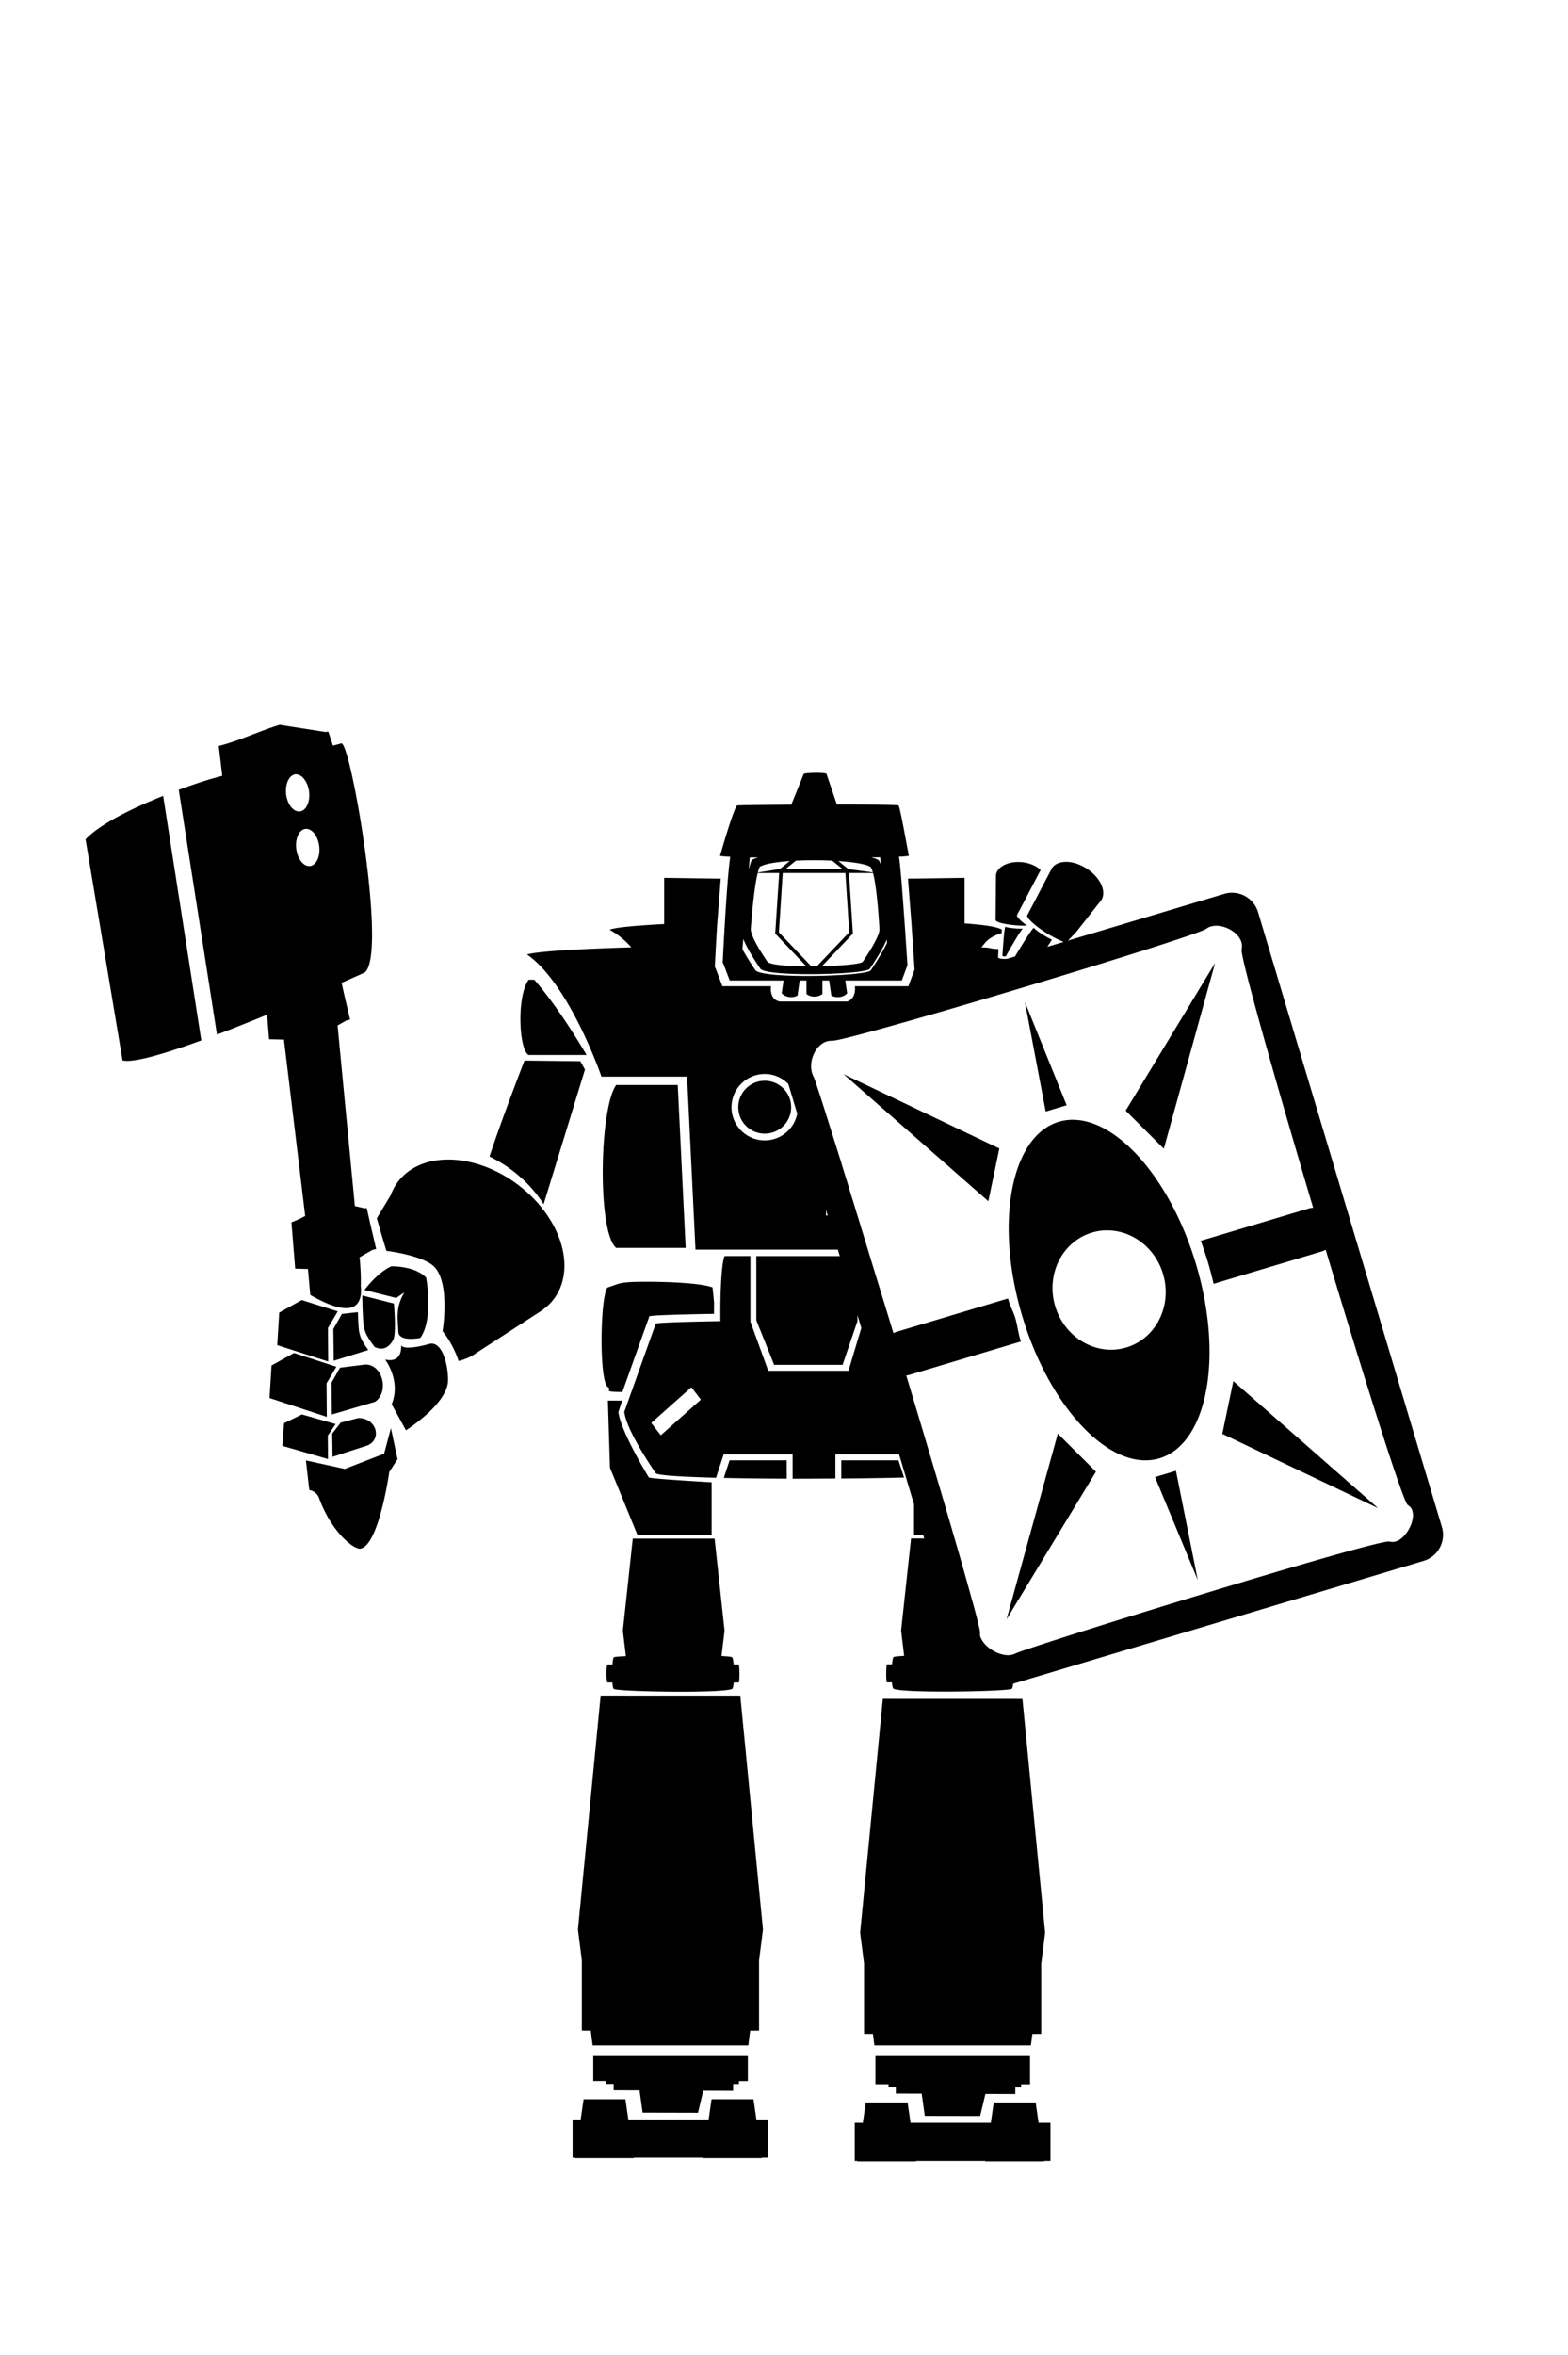 <?xml version="1.0" encoding="UTF-8" standalone="no"?>
<!-- Created with Inkscape (http://www.inkscape.org/) -->

<svg
   sodipodi:docname="Centurion Gladiator.svg"
   inkscape:version="1.1.2 (0a00cf5339, 2022-02-04)"
   id="svg8"
   version="1.1"
   viewBox="0 0 34.983 52.516"
   height="52.516mm"
   width="34.983mm"
   xmlns:inkscape="http://www.inkscape.org/namespaces/inkscape"
   xmlns:sodipodi="http://sodipodi.sourceforge.net/DTD/sodipodi-0.dtd"
   xmlns="http://www.w3.org/2000/svg"
   xmlns:svg="http://www.w3.org/2000/svg"
   xmlns:rdf="http://www.w3.org/1999/02/22-rdf-syntax-ns#"
   xmlns:cc="http://creativecommons.org/ns#"
   xmlns:dc="http://purl.org/dc/elements/1.1/">
  <defs
     id="defs2" />
  <sodipodi:namedview
     id="base"
     pagecolor="#ffffff"
     bordercolor="#666666"
     borderopacity="1.0"
     inkscape:pageopacity="0.0"
     inkscape:pageshadow="2"
     inkscape:zoom="2.8284271"
     inkscape:cx="-16.086679"
     inkscape:cy="137.70905"
     inkscape:document-units="mm"
     inkscape:current-layer="layer1"
     showgrid="false"
     inkscape:window-width="1846"
     inkscape:window-height="1016"
     inkscape:window-x="74"
     inkscape:window-y="1107"
     inkscape:window-maximized="1"
     inkscape:snap-global="false"
     fit-margin-top="0"
     fit-margin-left="0"
     fit-margin-right="0"
     fit-margin-bottom="0"
     showguides="false"
     inkscape:guide-bbox="true"
     inkscape:pagecheckerboard="0" />
  <g
     inkscape:label="Capa 1"
     inkscape:groupmode="layer"
     id="layer1"
     transform="translate(-135.49,-99.591)">
    <path
       id="path878"
       style="fill:#000000;stroke:none;stroke-width:1.16;stroke-linejoin:round"
       d="M 23.551 60.996 C 21.81 61.52 20.185 62.331 18.416 62.777 L 18.713 65.287 L 18.018 65.477 C 17.42 65.64 16.329 65.992 15.049 66.467 L 18.268 87.062 C 19.658 86.535 21.099 85.958 22.486 85.387 L 22.654 87.455 L 22.674 87.451 L 22.674 87.453 L 23.904 87.484 L 25.695 102.328 C 25.315 102.528 24.931 102.716 24.535 102.861 L 24.852 106.762 L 24.871 106.758 L 24.871 106.76 L 25.926 106.787 L 26.121 108.969 C 30.291 111.37 30.489 109.309 30.373 108.199 C 30.402 107.314 30.33 106.367 30.275 105.799 L 31.359 105.18 L 31.668 105.105 L 31.189 103.057 L 30.889 101.723 L 30.877 101.721 L 30.861 101.656 L 30.699 101.68 L 29.877 101.492 L 28.42 86.297 L 29.162 85.873 L 29.471 85.799 L 28.992 83.75 L 28.758 82.707 C 29.855 82.222 30.67 81.857 30.67 81.857 C 32.649 80.612 29.575 62.68 28.752 62.555 L 28.031 62.75 L 27.668 61.641 L 27.652 61.639 L 27.629 61.574 L 27.393 61.598 L 23.551 60.996 z M 68.654 65.031 C 68.239 65.036 67.813 65.069 67.67 65.117 L 66.619 67.713 C 64.238 67.729 62.154 67.754 62.053 67.783 C 61.728 68.108 60.623 72.012 60.623 72.012 C 60.661 72.045 60.99 72.074 61.482 72.098 C 61.18 73.992 60.844 81.033 60.844 81.033 C 60.854 81.05 60.876 81.061 60.891 81.076 L 61.436 82.508 L 65.969 82.508 L 65.812 83.582 C 66.109 83.927 66.734 84.015 67.145 83.773 L 67.328 82.508 L 67.893 82.508 L 67.896 83.643 C 68.24 83.94 68.872 83.94 69.242 83.641 L 69.238 82.508 L 69.807 82.508 L 69.99 83.773 C 70.401 84.015 71.025 83.927 71.322 83.582 L 71.166 82.508 L 75.924 82.508 L 76.396 81.223 L 76.395 81.209 C 76.396 81.208 76.397 81.206 76.398 81.205 C 76.398 81.205 75.895 73.299 75.684 72.092 C 76.144 72.069 76.441 72.042 76.512 72.012 C 76.512 72.012 75.788 67.974 75.654 67.783 C 75.567 67.72 73.144 67.702 70.459 67.701 L 69.58 65.117 C 69.475 65.05 69.07 65.027 68.654 65.031 z M 24.855 65.16 A 1.574 0.973 82.764 0 1 25.195 65.225 A 1.574 0.973 82.764 0 1 25.271 65.258 A 1.574 0.973 82.764 0 1 25.576 65.516 A 1.574 0.973 82.764 0 1 25.627 65.588 A 1.574 0.973 82.764 0 1 25.834 65.945 A 1.574 0.973 82.764 0 1 25.879 66.045 A 1.574 0.973 82.764 0 1 26.02 66.6 A 1.574 0.973 82.764 0 1 25.252 68.283 A 1.574 0.973 82.764 0 1 24.088 66.846 A 1.574 0.973 82.764 0 1 24.086 66.309 A 1.574 0.973 82.764 0 1 24.1 66.186 A 1.574 0.973 82.764 0 1 24.219 65.748 A 1.574 0.973 82.764 0 1 24.262 65.662 A 1.574 0.973 82.764 0 1 24.488 65.344 A 1.574 0.973 82.764 0 1 24.533 65.311 A 1.574 0.973 82.764 0 1 24.855 65.16 z M 13.736 66.973 C 11.232 67.976 8.434 69.323 7.203 70.635 L 10.318 89.236 C 11.217 89.462 13.857 88.682 16.947 87.555 L 13.736 66.973 z M 25.775 69.75 A 1.574 0.973 82.764 0 1 26.873 71.191 A 1.574 0.973 82.764 0 1 26.105 72.877 A 1.574 0.973 82.764 0 1 24.943 71.438 A 1.574 0.973 82.764 0 1 25.709 69.754 A 1.574 0.973 82.764 0 1 25.775 69.75 z M 74.104 72.141 L 74.152 72.756 C 74.092 72.576 74.027 72.437 73.957 72.367 C 73.822 72.286 73.607 72.215 73.354 72.148 C 73.575 72.144 73.9 72.145 74.104 72.141 z M 63.123 72.15 C 63.32 72.155 63.628 72.153 63.84 72.156 C 63.616 72.22 63.421 72.288 63.293 72.367 C 63.202 72.538 63.118 72.847 63.039 73.201 L 63.123 72.15 z M 68.645 72.389 C 69.126 72.39 69.605 72.403 70.066 72.426 L 70.916 73.113 L 66.156 73.113 L 67.008 72.426 C 67.536 72.4 68.089 72.387 68.645 72.389 z M 66.49 72.457 L 65.664 73.125 L 63.801 73.428 C 63.854 73.221 63.911 73.053 63.971 72.941 C 64.363 72.698 65.324 72.54 66.49 72.457 z M 70.584 72.457 C 71.835 72.542 72.878 72.704 73.273 72.941 C 73.35 73.018 73.422 73.19 73.486 73.416 L 71.424 73.135 L 70.584 72.457 z M 89.729 72.527 C 89.251 72.533 88.844 72.688 88.605 73 L 88.604 72.998 L 88.561 73.064 L 86.469 77.059 C 86.515 77.438 88.039 78.664 89.553 79.264 L 88.178 79.674 C 88.355 79.409 88.553 79.088 88.562 79.059 C 88.286 78.993 87.092 78.224 87.043 78.07 C 86.844 78.162 85.49 80.43 85.49 80.43 C 85.482 80.448 85.477 80.466 85.473 80.484 L 84.811 80.682 C 84.461 80.728 84.081 80.665 84.029 80.572 L 84.061 79.865 C 83.175 79.826 83.618 79.751 82.623 79.719 C 82.888 79.442 83.118 78.88 84.32 78.529 C 84.362 78.218 84.34 78.221 84.34 78.221 C 83.917 77.986 82.864 77.825 81.207 77.705 L 81.207 73.871 L 76.443 73.939 L 76.723 77.51 L 76.729 77.598 C 76.872 79.648 76.998 81.584 76.998 81.584 C 76.995 81.585 76.99 81.587 76.99 81.588 L 76.992 81.604 L 76.48 82.99 L 71.975 82.99 C 71.975 82.99 72.138 84.006 71.324 84.281 L 65.664 84.281 C 64.725 84.119 64.912 82.99 64.912 82.99 L 60.818 82.99 L 60.23 81.443 C 60.215 81.428 60.19 81.413 60.178 81.396 C 60.178 81.396 60.265 79.716 60.365 77.982 L 60.68 73.939 L 55.916 73.871 L 55.916 77.758 C 53.493 77.888 51.711 78.049 51.324 78.242 C 52.059 78.645 52.656 79.16 53.15 79.719 C 48.616 79.858 45.232 80.058 44.373 80.322 C 47.964 82.828 50.637 90.598 50.637 90.598 L 57.844 90.598 L 58.553 105.16 L 70.541 105.16 L 70.703 105.699 L 63.674 105.699 L 63.674 111.098 L 65.176 114.855 L 70.938 114.855 L 72.189 111.174 L 72.189 110.67 L 72.514 111.752 L 71.434 115.355 L 64.68 115.355 L 63.178 111.225 L 63.178 105.697 L 60.998 105.699 C 60.732 106.352 60.621 108.922 60.652 111.176 C 57.372 111.231 55.456 111.303 55.209 111.379 L 52.559 118.811 C 52.762 120.481 55.209 123.973 55.209 123.973 C 55.377 124.157 57.45 124.278 60.283 124.354 L 60.926 122.383 L 66.73 122.383 L 66.73 124.109 L 66.73 124.434 C 67.93 124.436 69.133 124.426 70.332 124.418 L 70.332 124.109 L 70.332 122.381 L 75.693 122.381 L 76.953 126.594 L 76.953 129.156 L 77.721 129.156 L 77.812 129.463 L 76.703 129.463 L 75.865 137.207 L 76.121 139.342 C 75.65 139.369 75.287 139.402 75.225 139.447 C 75.168 139.512 75.128 139.758 75.098 140.059 L 74.67 140.059 C 74.6 140.144 74.584 141.51 74.67 141.572 L 75.088 141.572 C 75.114 141.841 75.157 142.05 75.223 142.109 C 76.04 142.506 85.023 142.337 85.189 142.109 C 85.241 142.075 85.273 141.904 85.297 141.689 L 85.686 141.572 L 85.719 141.572 C 85.72 141.571 85.72 141.564 85.721 141.562 L 119.85 131.352 C 121.069 130.987 121.757 129.713 121.393 128.494 L 105.918 76.766 C 105.622 75.775 104.726 75.135 103.746 75.125 C 103.718 75.125 103.689 75.124 103.66 75.125 C 103.461 75.13 103.261 75.163 103.061 75.223 L 89.91 79.156 C 90.028 79.05 90.218 78.835 90.648 78.379 L 92.715 75.754 L 92.758 75.689 L 92.754 75.688 C 93.154 74.951 92.599 73.809 91.492 73.092 L 91.49 73.09 C 90.936 72.732 90.343 72.544 89.824 72.527 C 89.792 72.526 89.76 72.527 89.729 72.527 z M 85.643 72.539 C 84.718 72.562 83.967 72.992 83.859 73.598 L 83.855 73.598 L 83.85 73.662 L 83.822 77.447 C 84.01 77.724 85.467 77.922 86.471 77.896 C 86.011 77.551 85.634 77.22 85.611 77.033 L 87.611 73.213 C 87.262 72.873 86.7 72.62 86.047 72.555 C 85.909 72.54 85.775 72.535 85.643 72.539 z M 63.793 73.465 L 65.6 73.465 L 65.266 78.562 L 67.891 81.322 C 66.32 81.309 64.899 81.198 64.621 80.945 C 64.621 80.945 63.207 78.948 63.207 78.182 C 63.207 78.182 63.428 74.913 63.793 73.465 z M 65.898 73.465 L 71.174 73.465 L 71.496 78.451 L 68.768 81.318 C 68.614 81.32 68.462 81.322 68.309 81.322 L 65.576 78.453 L 65.898 73.465 z M 71.471 73.465 L 73.498 73.465 C 73.871 74.828 74.041 78.182 74.041 78.182 C 74.1 78.83 72.627 80.945 72.627 80.945 C 72.413 81.132 70.873 81.264 69.203 81.305 L 71.807 78.562 L 71.471 73.465 z M 102.387 77.902 C 102.43 77.902 102.474 77.904 102.518 77.906 C 103.576 77.97 104.778 78.886 104.531 79.877 C 104.394 80.426 107.339 90.809 110.555 101.633 C 110.423 101.643 110.291 101.664 110.16 101.703 L 101.092 104.416 C 101.306 104.999 101.51 105.592 101.693 106.205 C 101.877 106.819 102.033 107.429 102.174 108.035 L 111.244 105.322 C 111.374 105.283 111.495 105.23 111.609 105.168 C 114.881 116.07 118.139 126.441 118.525 126.654 C 119.699 127.304 118.261 130.1 116.992 129.723 C 116.102 129.458 86.544 138.596 85.477 139.15 C 85.1 139.345 84.64 139.314 84.193 139.168 C 83.741 139.021 83.308 138.746 82.992 138.434 C 82.969 138.41 82.95 138.385 82.928 138.361 C 82.815 138.241 82.728 138.115 82.658 137.99 C 82.628 137.936 82.593 137.883 82.572 137.83 C 82.556 137.787 82.539 137.745 82.529 137.703 C 82.525 137.683 82.519 137.663 82.516 137.643 C 82.504 137.569 82.5 137.496 82.512 137.428 C 82.535 137.297 82.326 136.434 81.973 135.121 C 81.91 134.888 81.793 134.49 81.721 134.227 C 81.371 132.955 80.95 131.461 80.408 129.594 C 80.393 129.541 80.386 129.516 80.371 129.463 L 80.369 129.463 C 79.242 125.581 77.811 120.765 76.299 115.748 C 76.385 115.735 76.471 115.725 76.557 115.699 L 85.953 112.889 C 85.738 112.304 85.658 111.513 85.48 110.92 C 85.303 110.327 85.01 109.873 84.869 109.268 L 75.473 112.078 C 75.383 112.105 75.301 112.145 75.219 112.184 C 74.528 109.904 73.977 108.134 73.318 105.982 C 73.289 105.886 73.262 105.794 73.232 105.697 L 73.23 105.697 C 73.174 105.512 73.123 105.344 73.066 105.16 L 73.068 105.16 C 72.773 104.196 72.468 103.188 72.189 102.283 L 72.186 102.283 C 72.154 102.179 72.118 102.062 72.086 101.959 L 72.09 101.959 C 71.995 101.651 71.88 101.27 71.787 100.971 C 71.786 100.972 71.784 100.973 71.783 100.975 C 71.678 100.633 71.547 100.199 71.445 99.869 C 71.447 99.87 71.449 99.87 71.451 99.871 C 71.384 99.655 71.29 99.344 71.225 99.133 C 71.222 99.133 71.221 99.131 71.219 99.131 C 71.105 98.764 70.94 98.216 70.832 97.867 C 70.832 97.867 70.834 97.865 70.834 97.865 C 70.45 96.629 70.171 95.751 69.867 94.787 L 69.867 94.793 C 69.761 94.455 69.636 94.055 69.541 93.756 L 69.541 93.748 C 69.517 93.672 69.52 93.686 69.496 93.611 C 68.975 91.971 68.584 90.769 68.518 90.65 C 67.845 89.445 68.743 87.519 70.051 87.582 C 70.133 87.586 70.329 87.555 70.613 87.494 C 70.883 87.437 71.252 87.348 71.678 87.24 C 71.68 87.24 71.685 87.239 71.688 87.238 C 72.567 87.016 73.786 86.684 75.182 86.293 C 75.189 86.291 75.201 86.287 75.209 86.285 C 83.984 83.828 100.885 78.668 101.568 78.154 C 101.797 77.982 102.083 77.905 102.387 77.902 z M 84.643 77.982 C 84.53 78.127 84.395 80.43 84.395 80.43 C 84.5 80.524 84.68 80.475 84.68 80.475 C 84.714 80.417 85.821 78.427 86.115 78.135 C 85.84 78.182 84.729 78.076 84.643 77.982 z M 62.576 79.008 C 62.979 80.046 64.033 81.545 64.033 81.545 C 64.777 82.221 72.672 82.018 73.213 81.545 C 73.213 81.545 74.238 80.069 74.656 79.066 L 74.678 79.346 C 74.188 80.378 73.305 81.67 73.305 81.67 C 72.734 82.169 64.402 82.383 63.617 81.67 C 63.617 81.67 62.998 80.784 62.506 79.881 L 62.576 79.008 z M 102.301 81.033 L 94.773 93.461 L 97.984 96.664 L 102.301 81.033 z M 44.508 82.445 C 43.472 83.873 43.696 88.386 44.508 88.777 L 49.383 88.777 C 48.364 87.055 46.706 84.429 44.986 82.445 L 44.508 82.445 z M 86.287 84.309 L 88.039 93.535 L 89.803 93.008 L 86.287 84.309 z M 44.156 89.248 C 44.156 89.248 42.224 94.224 41.213 97.322 A 8.209 5.871 36.825 0 1 43.08 98.455 A 8.209 5.871 36.825 0 1 45.768 101.34 L 49.248 90.004 L 48.857 89.303 L 44.156 89.248 z M 64.383 90.375 C 65.161 90.375 65.863 90.698 66.369 91.215 L 67.119 93.719 C 66.865 94.999 65.737 95.965 64.383 95.965 C 62.842 95.965 61.584 94.714 61.584 93.174 C 61.584 91.633 62.842 90.375 64.383 90.375 z M 71.02 90.391 L 83.209 101.084 L 84.135 96.645 L 71.02 90.391 z M 64.383 90.947 C 63.151 90.947 62.158 91.942 62.158 93.174 C 62.158 94.406 63.151 95.396 64.383 95.396 C 65.615 95.396 66.607 94.406 66.607 93.174 C 66.607 91.942 65.615 90.947 64.383 90.947 z M 51.873 91.307 C 50.453 93.311 50.286 103.673 51.873 105.01 L 57.727 105.01 L 57.059 91.307 L 51.873 91.307 z M 90.176 94.232 C 89.82 94.243 89.475 94.299 89.143 94.398 C 85.103 95.607 83.724 102.926 86.062 110.746 C 88.401 118.566 93.571 123.926 97.611 122.719 C 101.651 121.511 103.03 114.191 100.691 106.371 C 98.575 99.296 94.085 94.112 90.176 94.232 z M 37.906 97.578 A 8.209 5.871 36.825 0 0 33.494 99.461 A 8.209 5.871 36.825 0 0 32.898 100.568 A 8.209 5.871 36.825 0 0 32.896 100.572 L 31.725 102.516 C 32.033 103.628 32.531 105.26 32.531 105.26 C 32.531 105.26 35.697 105.633 36.617 106.658 C 37.91 108.125 37.26 112.021 37.26 112.021 C 37.26 112.021 38.108 112.996 38.609 114.527 A 6.67 4.77 36.825 0 0 39.721 114.102 A 6.67 4.77 36.825 0 0 40.131 113.836 L 45.713 110.217 L 45.705 110.209 A 8.209 5.871 36.825 0 0 46.637 109.301 A 8.209 5.871 36.825 0 0 43.584 99.682 A 8.209 5.871 36.825 0 0 37.906 97.578 z M 69.541 101.816 L 69.682 102.283 L 69.541 102.283 L 69.541 101.816 z M 93.402 103.541 C 95.467 103.629 97.29 105.106 97.916 107.201 C 98.714 109.871 97.329 112.643 94.822 113.393 C 92.316 114.142 89.636 112.586 88.838 109.916 C 88.039 107.246 89.425 104.474 91.932 103.725 C 92.407 103.582 92.903 103.52 93.402 103.541 z M 33.027 106.564 C 32.971 106.564 32.939 106.566 32.939 106.566 C 31.76 107.093 30.684 108.555 30.684 108.555 L 33.361 109.225 L 34.037 108.76 C 33.309 110.038 33.475 110.797 33.545 112.18 C 33.753 112.931 35.385 112.586 35.385 112.586 C 36.519 111.013 35.879 107.52 35.879 107.52 C 35.054 106.63 33.422 106.566 33.027 106.564 z M 54.416 107.861 C 52.028 107.861 52.21 108.019 51.162 108.338 C 50.544 108.881 50.41 116.123 51.162 116.713 C 51.634 116.99 50.556 117.118 52.396 117.141 L 54.672 110.764 C 54.919 110.688 56.833 110.616 60.113 110.561 C 60.11 110.249 60.116 109.93 60.117 109.613 L 59.99 108.338 C 59.144 108.019 56.804 107.861 54.416 107.861 z M 30.498 109.016 C 30.498 109.016 30.536 111.636 30.682 111.801 C 30.734 112.344 31.539 113.344 31.539 113.344 C 32.576 113.874 33.076 112.789 33.076 112.789 C 33.402 112.408 33.164 109.695 33.164 109.695 L 30.498 109.016 z M 25.404 109.402 L 23.508 110.459 L 23.34 113.195 L 27.631 114.572 L 27.609 111.752 L 28.434 110.355 L 25.404 109.402 z M 30.131 110.42 L 28.785 110.57 L 28.064 111.838 L 28.098 114.51 L 31.006 113.604 C 30.772 113.289 30.327 112.648 30.289 112.25 C 30.202 112.152 30.156 111.187 30.131 110.42 z M 36.348 113.066 C 36.282 113.066 36.215 113.074 36.145 113.092 C 36.145 113.092 34.082 113.706 33.783 113.209 C 33.768 113.393 33.861 114.731 32.426 114.408 C 32.426 114.408 33.79 116.192 32.975 118.17 L 34.178 120.361 C 34.178 120.361 37.667 118.159 37.719 116.188 C 37.747 115.068 37.326 113.077 36.348 113.066 z M 24.756 113.854 L 22.859 114.91 L 22.693 117.646 L 27.514 119.23 L 27.492 116.41 L 28.316 115.014 L 24.756 113.854 z M 30.748 114.828 L 28.629 115.092 L 27.906 116.361 L 27.939 119.031 L 31.561 117.967 C 32.78 117.18 32.249 114.802 30.748 114.828 z M 103.834 116.221 L 102.908 120.66 L 116.023 126.914 L 103.834 116.221 z M 58.207 116.738 L 59.008 117.781 L 55.631 120.781 L 54.828 119.74 L 58.207 116.738 z M 51.178 117.863 L 51.354 123.514 L 53.668 129.168 L 59.912 129.168 L 59.912 124.738 C 58.779 124.671 54.722 124.432 54.625 124.326 C 54.625 124.326 52.268 120.498 52.064 118.828 L 52.379 117.863 L 51.178 117.863 z M 25.422 119.027 L 23.912 119.764 L 23.779 121.672 L 27.615 122.777 L 27.598 120.811 L 28.254 119.836 L 25.422 119.027 z M 30.162 119.332 L 28.689 119.711 L 27.967 120.639 L 28 122.59 L 30.973 121.625 C 32.192 121.05 31.663 119.313 30.162 119.332 z M 32.912 120.184 L 32.336 122.332 L 29.027 123.611 L 25.754 122.895 L 26.039 125.383 C 26.039 125.383 26.644 125.468 26.854 126.043 C 27.904 128.931 29.759 130.368 30.324 130.324 C 31.899 130.092 32.773 123.863 32.773 123.863 L 33.469 122.791 L 32.912 120.184 z M 89.059 120.641 L 84.742 136.271 L 92.27 123.844 L 89.059 120.641 z M 61.424 122.885 L 60.939 124.367 C 62.552 124.405 64.327 124.424 66.234 124.432 L 66.234 124.113 L 66.234 122.885 L 61.424 122.885 z M 70.828 122.885 L 70.828 124.113 L 70.828 124.418 C 72.715 124.403 74.51 124.377 76.113 124.336 L 75.639 122.885 L 70.828 122.885 z M 99.004 123.77 L 97.24 124.297 L 100.844 132.971 L 99.004 123.77 z M 53.273 129.475 L 52.438 137.219 L 52.693 139.365 C 52.161 139.392 51.745 139.422 51.674 139.459 C 51.624 139.509 51.588 139.761 51.562 140.07 L 51.146 140.07 C 51.029 140.211 51.029 141.475 51.146 141.584 L 51.553 141.584 C 51.575 141.864 51.615 142.08 51.676 142.121 C 51.842 142.349 60.825 142.517 61.643 142.121 C 61.709 142.061 61.749 141.853 61.775 141.584 L 62.195 141.584 C 62.281 141.521 62.265 140.156 62.195 140.07 L 61.766 140.07 C 61.735 139.769 61.698 139.523 61.641 139.459 C 61.579 139.414 61.215 139.381 60.744 139.354 L 61 137.219 L 60.162 129.475 L 53.273 129.475 z M 50.568 142.686 L 48.656 162.369 L 48.984 164.963 L 48.984 170.881 L 49.736 170.881 L 49.893 172.121 L 63.002 172.121 L 63.158 170.885 L 63.906 170.885 L 63.906 164.969 L 64.234 162.371 L 62.324 142.689 L 50.568 142.686 z M 74.326 142.961 L 72.414 162.643 L 72.744 165.236 L 72.744 171.156 L 73.492 171.156 L 73.615 172.121 L 86.793 172.121 L 86.916 171.16 L 87.662 171.16 L 87.662 165.244 L 87.99 162.646 L 86.08 142.965 L 74.326 142.961 z M 49.945 173.021 L 49.945 175.119 L 51.047 175.119 L 51.047 175.369 L 51.664 175.369 L 51.664 175.9 L 53.842 175.908 L 54.102 177.781 C 54.94 177.784 57.925 177.789 58.764 177.793 L 59.207 175.932 L 61.721 175.943 L 61.721 175.375 L 62.211 175.375 L 62.211 175.123 L 62.963 175.123 L 62.963 173.021 L 49.945 173.021 z M 73.701 173.021 L 73.701 175.393 L 74.805 175.393 L 74.805 175.643 L 75.42 175.643 L 75.42 176.176 L 77.598 176.182 L 77.859 178.057 C 78.698 178.06 81.681 178.063 82.52 178.066 L 82.963 176.207 L 85.479 176.217 L 85.479 175.648 L 85.969 175.648 L 85.969 175.396 L 86.719 175.396 L 86.719 173.021 L 73.701 173.021 z M 49.133 176.654 L 48.885 178.361 L 48.205 178.361 L 48.205 181.568 L 48.426 181.568 L 48.418 181.605 L 53.369 181.605 L 53.363 181.568 L 59.203 181.568 L 59.195 181.605 L 64.146 181.605 L 64.141 181.568 L 64.682 181.568 L 64.682 178.361 L 63.682 178.361 L 63.436 176.654 L 59.906 176.654 L 59.66 178.361 L 52.898 178.361 L 52.654 176.654 L 49.133 176.654 z M 72.891 176.93 L 72.643 178.637 L 71.961 178.637 L 71.961 181.842 L 72.184 181.842 L 72.176 181.881 L 77.129 181.881 L 77.121 181.842 L 82.959 181.842 L 82.951 181.881 L 87.904 181.881 L 87.896 181.842 L 88.439 181.842 L 88.439 178.637 L 87.438 178.637 L 87.193 176.93 L 83.664 176.93 L 83.418 178.637 L 76.658 178.637 L 76.41 176.93 L 72.891 176.93 z "
       transform="matrix(0.265,0,0,0.265,135.49,99.591)" />
    <rect
       style="opacity:1;vector-effect:none;fill:#1a1a1a;fill-opacity:1;stroke:none;stroke-width:0.1;stroke-linecap:butt;stroke-linejoin:miter;stroke-miterlimit:4;stroke-dasharray:none;stroke-dashoffset:0;stroke-opacity:1"
       id="rect860"
       width="7.094"
       height="0"
       x="148.868"
       y="129.319" />
  </g>
</svg>
